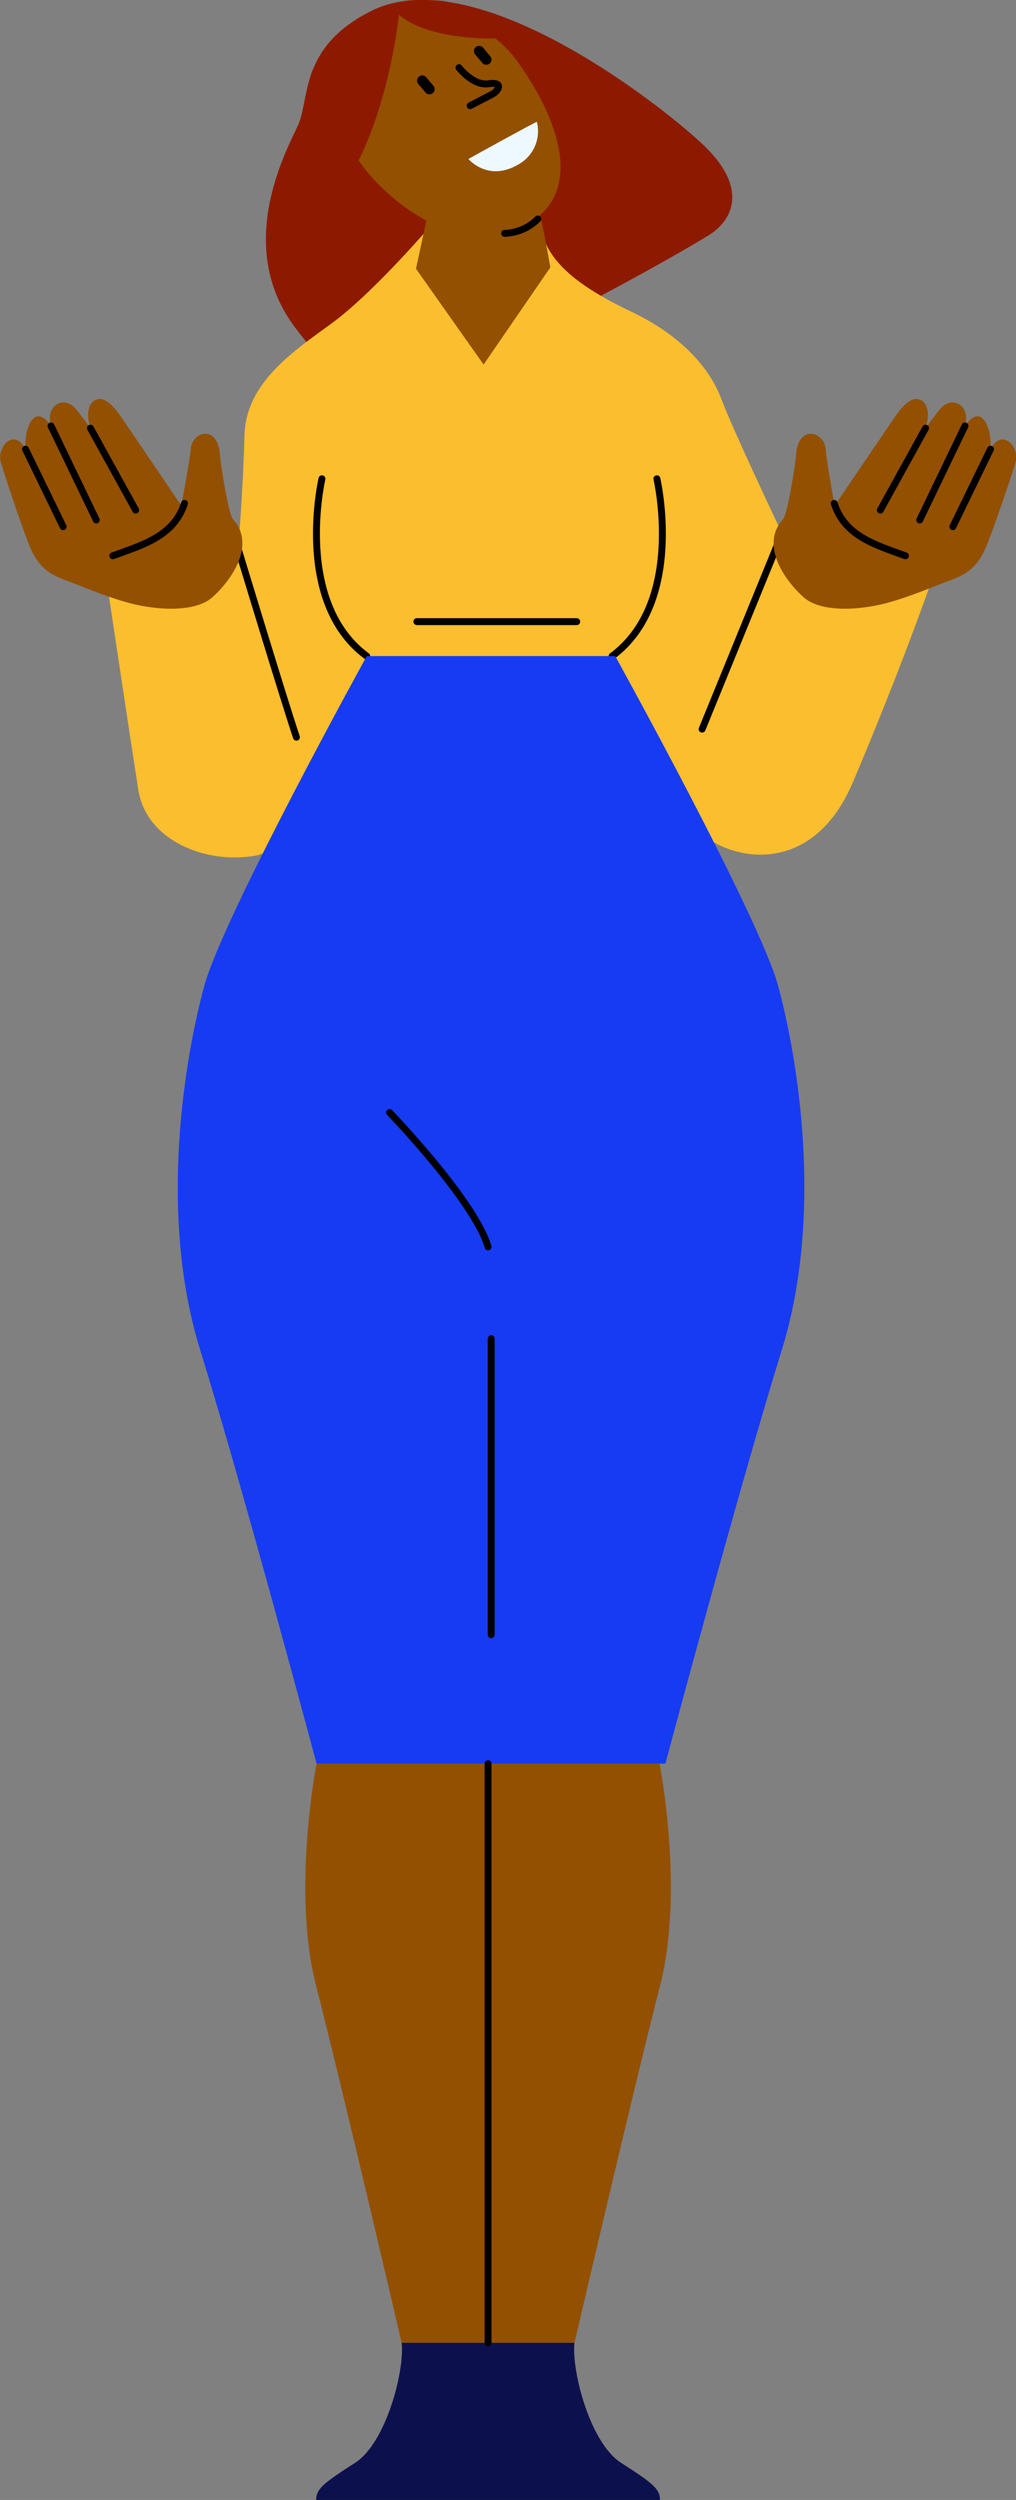 <svg width="294" height="723" viewBox="0 0 294 723" fill="none" xmlns="http://www.w3.org/2000/svg">
<rect x="0" y="0" width="294" height="723" fill="#808080" stroke="none"/>
<g clip-path="url(#clip0_447:20492)">
<path fill-rule="evenodd" clip-rule="evenodd" d="M204.725 68.259C212.369 63.726 216.645 54.141 203.17 41.577C189.694 29.013 137.217 -11.528 107.545 3.109C86.425 13.6 89.794 28.625 86.166 36.396C82.538 44.167 67.896 71.238 85.259 94.552C102.622 117.866 114.413 114.887 114.413 114.887C143.566 102.064 186.196 79.527 204.725 68.259Z" fill="#8D1A00"/>
<path fill-rule="evenodd" clip-rule="evenodd" d="M109.748 6.088C118.559 1.554 138.513 2.202 149.786 17.874C161.059 33.547 169.999 55.825 151.729 65.28C133.46 74.735 114.931 59.581 107.286 50.903C99.641 42.225 85.907 18.392 109.748 6.088Z" fill="#935000"/>
<path fill-rule="evenodd" clip-rule="evenodd" d="M115.449 4.274C115.449 4.274 113.117 27.588 103.787 46.369C90.96 38.987 88.498 25.905 90.182 20.983C91.867 16.061 106.249 2.202 115.449 4.274Z" fill="#8D1A00"/>
<path fill-rule="evenodd" clip-rule="evenodd" d="M143.307 11.139C143.307 11.139 124.131 11.787 115.449 4.274C118.689 -9.03904e-05 126.722 -0.389 129.961 0.648C133.201 1.684 143.307 11.139 143.307 11.139Z" fill="#8D1A00"/>
<path fill-rule="evenodd" clip-rule="evenodd" d="M122.576 67.611C122.576 67.611 107.286 85.227 96.143 93.386C85 101.546 71.135 110.613 70.747 125.897C70.358 141.181 68.933 158.796 68.933 158.796L31.486 172.137C31.486 172.137 37.706 213.714 40.038 228.479C42.37 243.245 59.863 250.11 74.245 247.39C88.628 244.67 106.12 189.752 106.12 189.752H176.348C176.348 189.752 194.748 226.407 199.283 236.51C203.818 246.613 233.231 258.27 246.836 226.148C260.441 194.026 268.734 170.323 268.734 170.323L225.197 151.931C225.197 151.931 211.981 124.084 208.742 115.405C205.502 106.727 197.469 97.143 182.438 90.019C167.408 82.895 160.8 76.678 157.949 70.461C144.862 70.461 122.576 67.611 122.576 67.611Z" fill="#FBBE2E"/>
<path fill-rule="evenodd" clip-rule="evenodd" d="M123.483 63.337L120.373 77.714L139.938 105.432L159.245 77.326C159.245 77.326 156.783 63.467 156.394 62.949C156.005 62.43 123.483 63.337 123.483 63.337Z" fill="#935000"/>
<path d="M68.933 158.796C68.933 158.796 82.279 202.834 85.777 213.196" stroke="black" stroke-width="2" stroke-linecap="round" stroke-linejoin="round"/>
<path d="M225.716 155.687L203.17 210.864" stroke="black" stroke-width="2" stroke-linecap="round" stroke-linejoin="round"/>
<path d="M93.163 138.461C93.163 138.461 84.87 174.08 106.12 189.752" stroke="black" stroke-width="2" stroke-linecap="round" stroke-linejoin="round"/>
<path d="M190.083 138.461C190.083 138.461 198.375 174.08 177.125 189.752" stroke="black" stroke-width="2" stroke-linecap="round" stroke-linejoin="round"/>
<path fill-rule="evenodd" clip-rule="evenodd" d="M91.608 510.063C91.608 510.063 70.228 430.018 57.919 390.384C45.609 350.75 53.643 305.287 59.085 285.211C64.527 265.135 106.12 189.752 106.12 189.752H178.032C178.032 189.752 219.755 265.135 225.197 285.211C230.639 305.287 238.543 350.75 226.233 390.384C213.924 430.018 192.545 510.063 192.545 510.063H91.608Z" fill="#163BF3"/>
<path d="M112.728 321.736C112.728 321.736 137.347 347.252 141.234 360.593" stroke="black" stroke-width="2" stroke-linecap="round" stroke-linejoin="round"/>
<path d="M142.141 387.146V472.761" stroke="black" stroke-width="2" stroke-linecap="round" stroke-linejoin="round"/>
<path fill-rule="evenodd" clip-rule="evenodd" d="M91.608 510.063C91.608 510.063 84.352 546.719 91.478 574.307C98.605 601.896 116.227 677.537 116.227 677.537H141.234V510.063H91.608Z" fill="#935000"/>
<path fill-rule="evenodd" clip-rule="evenodd" d="M190.86 510.063C190.86 510.063 198.116 546.719 190.99 574.307C183.863 601.896 166.241 677.537 166.241 677.537H141.234V510.063H190.86Z" fill="#935000"/>
<path fill-rule="evenodd" clip-rule="evenodd" d="M116.226 677.537C117.133 685.438 111.821 706.421 102.751 712.25C93.681 718.078 91.478 719.762 91.478 723H141.234V677.537H116.226Z" fill="#0C114D"/>
<path fill-rule="evenodd" clip-rule="evenodd" d="M166.241 677.537C165.334 685.438 170.647 706.421 179.717 712.25C188.787 718.078 190.99 719.762 190.99 723H141.234V677.537H166.241Z" fill="#0C114D"/>
<path d="M141.234 510.063V677.537" stroke="black" stroke-width="2" stroke-linecap="round" stroke-linejoin="round"/>
<path fill-rule="evenodd" clip-rule="evenodd" d="M36.28 174.079C29.542 172.137 23.323 169.417 18.788 167.733C14.253 166.049 11.013 163.977 8.552 157.889C6.09 151.801 1.555 138.072 0.259 133.668C-1.037 129.264 4.146 123.565 7.385 129.912C6.867 124.861 9.588 115.794 14.771 123.177C12.957 117.478 18.529 113.851 22.157 118.514C25.785 123.177 26.173 123.824 26.173 123.824C26.173 123.824 24.1 118.125 27.21 115.923C30.32 113.721 33.818 118.773 35.503 121.234L52.477 146.232C52.477 146.232 54.938 132.891 55.198 129.912C55.457 124.861 62.842 122.659 63.62 131.207C63.879 135.093 66.211 148.822 67.377 150.118C74.115 157.5 67.118 167.603 61.547 172.655C55.975 177.706 43.147 176.152 36.28 174.079Z" fill="#935000"/>
<path fill-rule="evenodd" clip-rule="evenodd" d="M257.72 174.079C264.458 172.137 270.677 169.417 275.212 167.733C279.747 166.049 282.987 163.977 285.448 157.889C287.91 151.801 292.575 138.072 293.871 133.668C295.166 129.264 289.854 123.565 286.615 129.912C287.133 124.861 284.412 115.794 279.229 123.177C281.043 117.478 275.471 113.851 271.843 118.514C268.215 123.177 267.827 123.824 267.827 123.824C267.827 123.824 269.9 118.125 266.79 115.923C263.68 113.721 260.182 118.773 258.497 121.234L241.523 146.232C241.523 146.232 239.061 132.891 238.932 129.912C238.543 124.861 231.158 122.659 230.38 131.207C230.121 135.093 227.789 148.822 226.622 150.118C219.885 157.5 226.882 167.603 232.453 172.655C238.025 177.706 250.853 176.152 257.72 174.079Z" fill="#935000"/>
<path d="M26.174 123.824L39.261 147.527" stroke="black" stroke-width="2" stroke-linecap="round" stroke-linejoin="round"/>
<path d="M53.384 145.584C50.274 155.169 41.075 157.63 32.652 160.739" stroke="black" stroke-width="2" stroke-linecap="round" stroke-linejoin="round"/>
<path d="M241.394 145.584C244.503 155.169 253.573 157.63 261.996 160.739" stroke="black" stroke-width="2" stroke-linecap="round" stroke-linejoin="round"/>
<path d="M267.827 123.824L254.74 147.527" stroke="black" stroke-width="2" stroke-linecap="round" stroke-linejoin="round"/>
<path d="M14.771 123.177L27.858 150.377" stroke="black" stroke-width="2" stroke-linecap="round" stroke-linejoin="round"/>
<path d="M279.229 123.177L266.142 150.377" stroke="black" stroke-width="2" stroke-linecap="round" stroke-linejoin="round"/>
<path d="M7.386 129.912L18.27 152.32" stroke="black" stroke-width="2" stroke-linecap="round" stroke-linejoin="round"/>
<path d="M286.615 129.912L275.73 152.32" stroke="black" stroke-width="2" stroke-linecap="round" stroke-linejoin="round"/>
<path d="M155.617 63.337C153.068 65.893 149.637 67.376 146.028 67.482" stroke="black" stroke-width="2" stroke-linecap="round" stroke-linejoin="round"/>
<path fill-rule="evenodd" clip-rule="evenodd" d="M155.357 35.23C153.543 36.008 137.606 44.815 135.533 45.981C137.088 47.665 142.4 52.069 150.045 47.535C152.161 46.354 153.829 44.509 154.79 42.284C155.75 40.059 155.95 37.58 155.357 35.23Z" fill="#EDF8FF"/>
<path d="M138.643 14.766L140.716 17.227" stroke="black" stroke-width="3" stroke-linecap="round" stroke-linejoin="round"/>
<path d="M122.187 23.314L124.26 25.775" stroke="black" stroke-width="3" stroke-linecap="round" stroke-linejoin="round"/>
<path d="M132.812 19.558C132.812 19.558 136.829 24.869 141.364 24.221C145.899 23.573 144.214 26.293 142.53 27.2L136.051 30.568" stroke="black" stroke-width="2" stroke-linecap="round" stroke-linejoin="round"/>
<path d="M120.632 179.779H166.889" stroke="black" stroke-width="2" stroke-linecap="round" stroke-linejoin="round"/>
</g>
<defs>
<clipPath id="clip0_447:20492">
<rect width="294" height="723" fill="white"/>
</clipPath>
</defs>
</svg>
